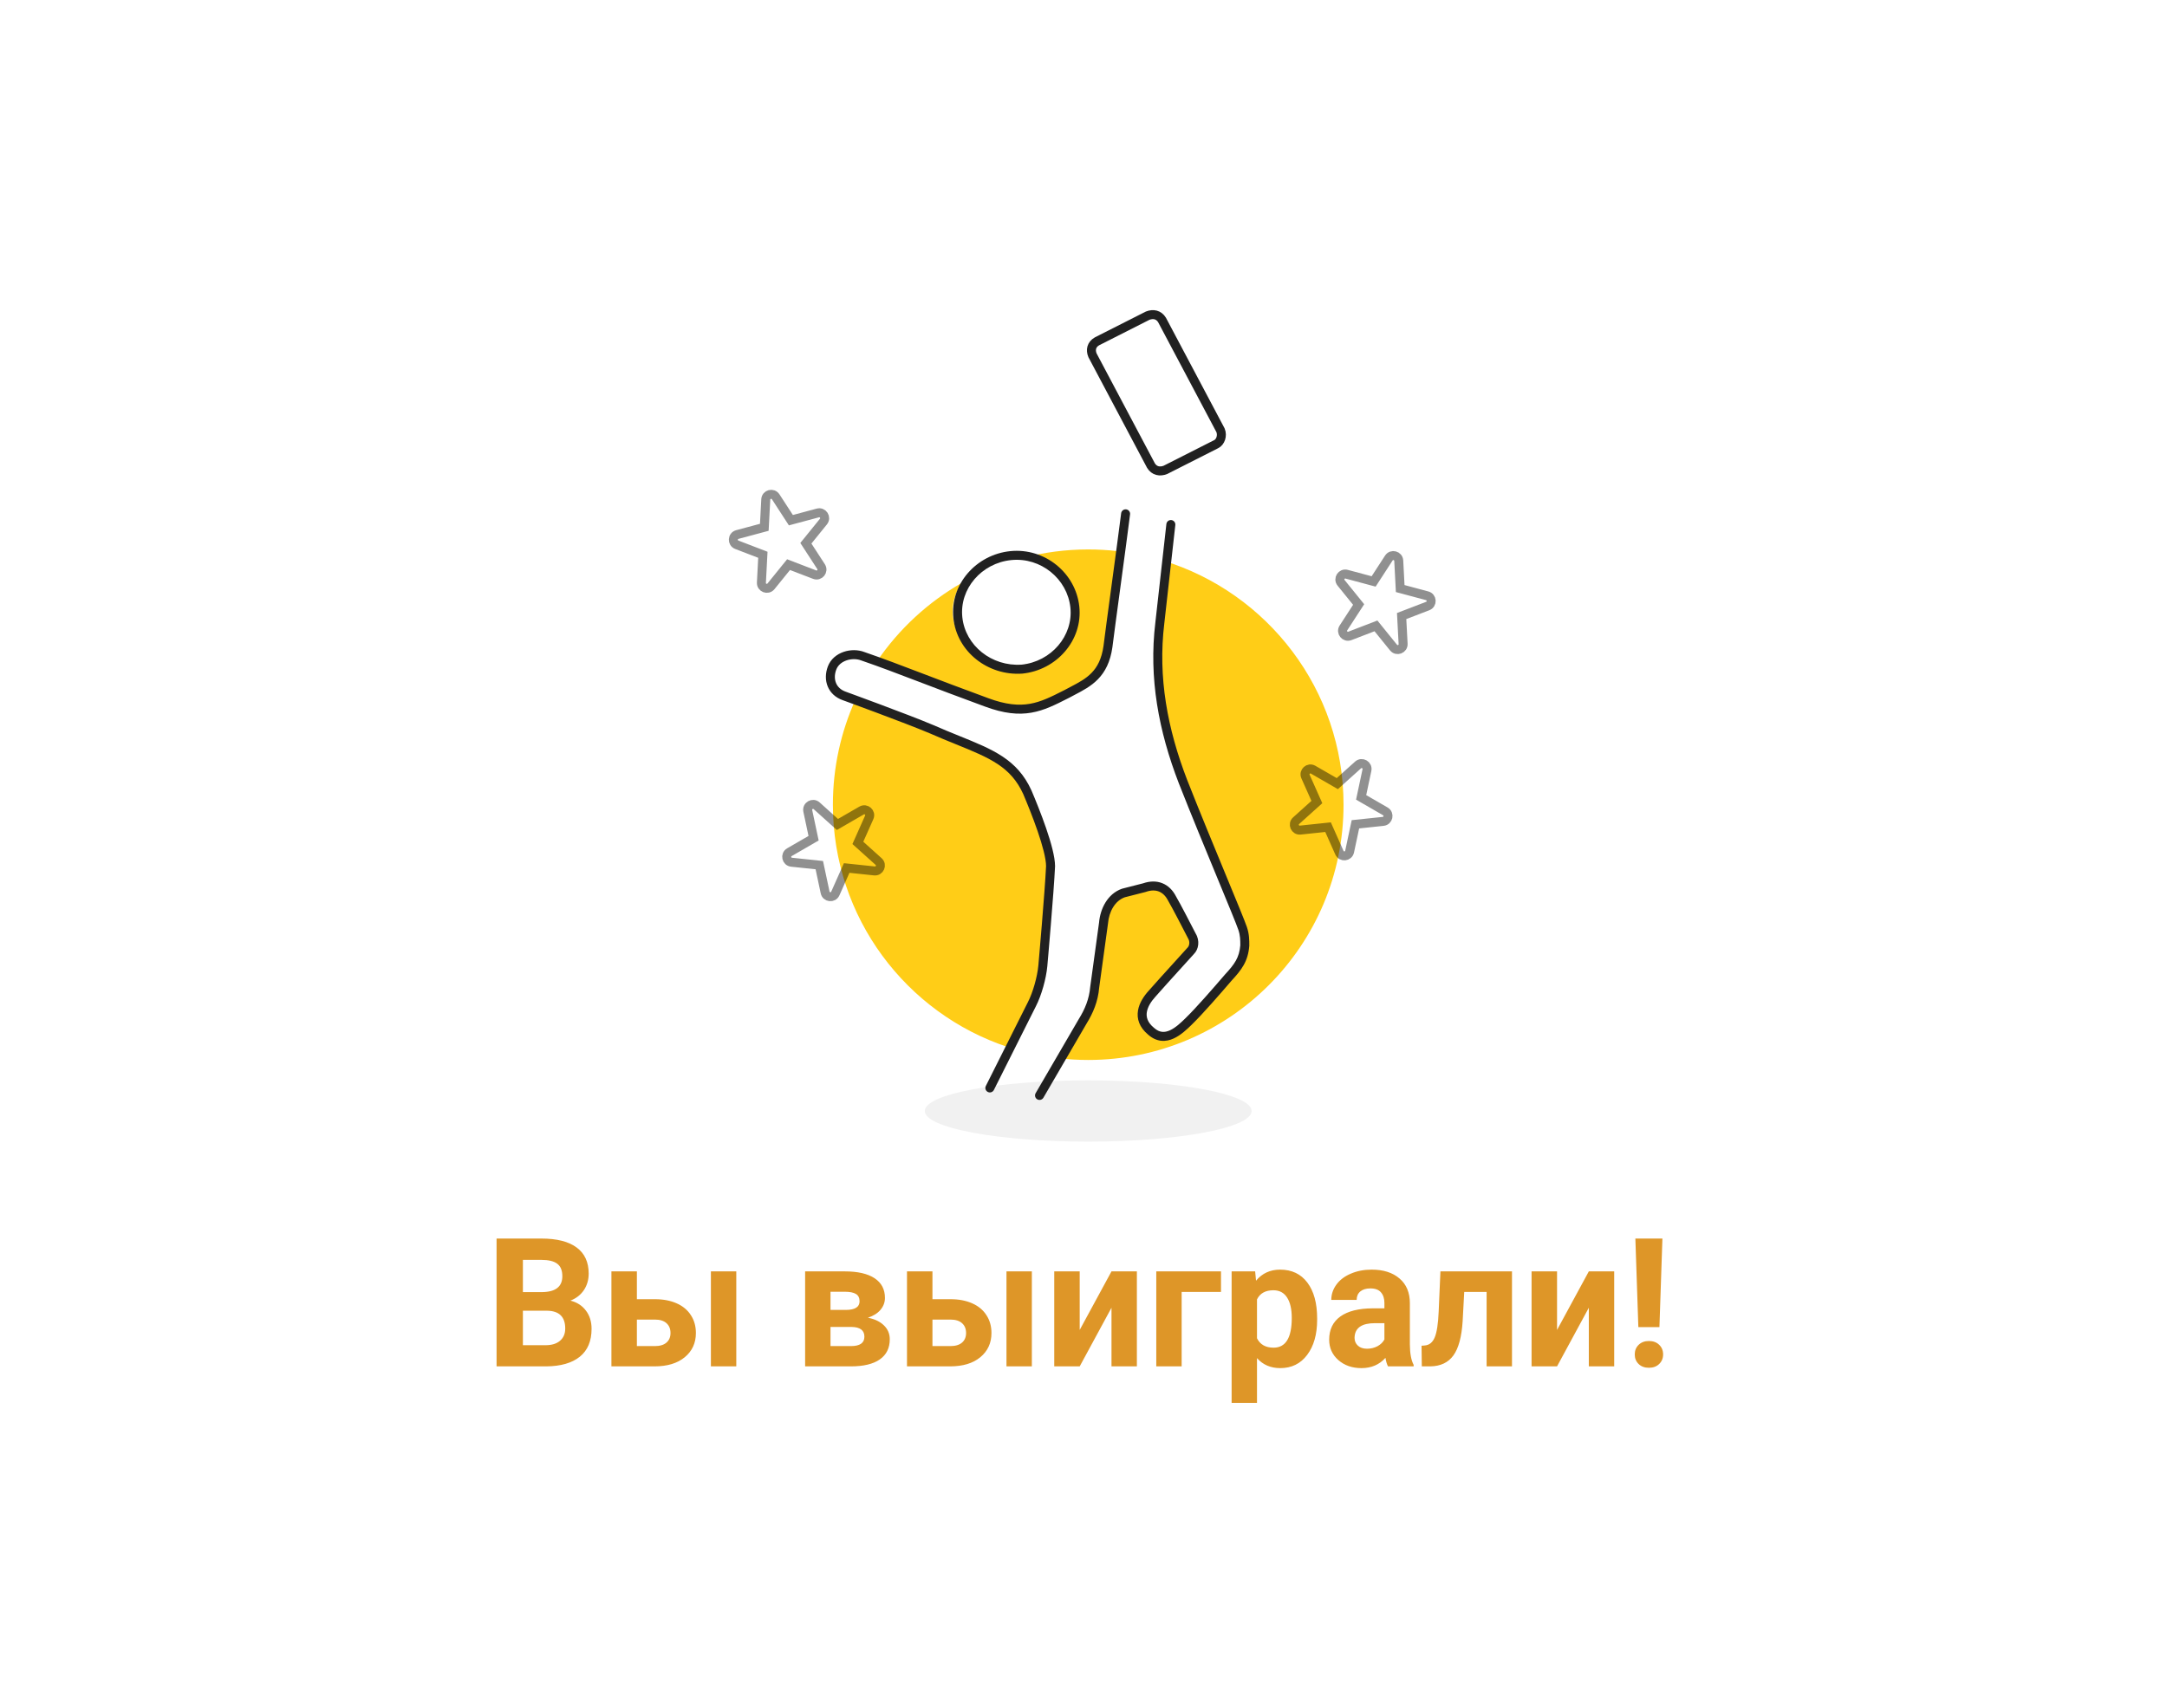 <svg width="241" height="190" viewBox="0 0 241 190" fill="none" xmlns="http://www.w3.org/2000/svg">
<path d="M55.225 152V137.781H60.205C61.93 137.781 63.239 138.113 64.131 138.777C65.023 139.435 65.469 140.402 65.469 141.678C65.469 142.374 65.29 142.99 64.932 143.523C64.574 144.051 64.076 144.438 63.438 144.686C64.167 144.868 64.74 145.236 65.156 145.789C65.579 146.342 65.791 147.02 65.791 147.82C65.791 149.188 65.355 150.223 64.482 150.926C63.61 151.629 62.367 151.987 60.752 152H55.225ZM58.154 145.809V149.646H60.664C61.354 149.646 61.891 149.484 62.275 149.158C62.666 148.826 62.861 148.37 62.861 147.791C62.861 146.489 62.188 145.828 60.84 145.809H58.154ZM58.154 143.738H60.322C61.8 143.712 62.539 143.123 62.539 141.971C62.539 141.326 62.35 140.864 61.973 140.584C61.602 140.298 61.012 140.154 60.205 140.154H58.154V143.738ZM70.83 144.529H72.852C73.763 144.529 74.564 144.682 75.254 144.988C75.944 145.294 76.471 145.734 76.836 146.307C77.207 146.873 77.393 147.534 77.393 148.289C77.393 149.402 76.979 150.301 76.152 150.984C75.332 151.661 74.212 152 72.793 152H67.998V141.434H70.83V144.529ZM81.885 152H79.062V141.434H81.885V152ZM70.83 146.795V149.744H72.832C73.392 149.744 73.822 149.614 74.121 149.354C74.421 149.093 74.57 148.738 74.57 148.289C74.57 147.833 74.424 147.472 74.131 147.205C73.838 146.932 73.405 146.795 72.832 146.795H70.83ZM89.541 152V141.434H93.955C95.394 141.434 96.497 141.688 97.266 142.195C98.034 142.703 98.418 143.432 98.418 144.383C98.418 144.871 98.255 145.311 97.93 145.701C97.611 146.085 97.142 146.382 96.523 146.59C97.279 146.733 97.871 147.016 98.301 147.439C98.737 147.856 98.955 148.37 98.955 148.982C98.955 149.965 98.584 150.714 97.842 151.229C97.106 151.743 96.035 152 94.629 152H89.541ZM92.363 147.615V149.744H94.639C95.635 149.744 96.133 149.396 96.133 148.699C96.133 147.99 95.658 147.628 94.707 147.615H92.363ZM92.363 145.721H94.111C95.101 145.708 95.596 145.389 95.596 144.764C95.596 144.38 95.459 144.106 95.186 143.943C94.919 143.781 94.508 143.699 93.955 143.699H92.363V145.721ZM103.701 144.529H105.723C106.634 144.529 107.435 144.682 108.125 144.988C108.815 145.294 109.342 145.734 109.707 146.307C110.078 146.873 110.264 147.534 110.264 148.289C110.264 149.402 109.85 150.301 109.023 150.984C108.203 151.661 107.083 152 105.664 152H100.869V141.434H103.701V144.529ZM114.756 152H111.934V141.434H114.756V152ZM103.701 146.795V149.744H105.703C106.263 149.744 106.693 149.614 106.992 149.354C107.292 149.093 107.441 148.738 107.441 148.289C107.441 147.833 107.295 147.472 107.002 147.205C106.709 146.932 106.276 146.795 105.703 146.795H103.701ZM123.613 141.434H126.436V152H123.613V145.477L120.078 152H117.246V141.434H120.078V147.947L123.613 141.434ZM135.791 143.719H131.416V152H128.594V141.434H135.791V143.719ZM146.484 146.814C146.484 148.442 146.113 149.747 145.371 150.73C144.635 151.707 143.639 152.195 142.383 152.195C141.315 152.195 140.452 151.824 139.795 151.082V156.062H136.973V141.434H139.59L139.688 142.469C140.371 141.648 141.263 141.238 142.363 141.238C143.665 141.238 144.678 141.72 145.4 142.684C146.123 143.647 146.484 144.975 146.484 146.668V146.814ZM143.662 146.609C143.662 145.626 143.486 144.868 143.135 144.334C142.79 143.8 142.285 143.533 141.621 143.533C140.736 143.533 140.127 143.872 139.795 144.549V148.875C140.14 149.572 140.755 149.92 141.641 149.92C142.988 149.92 143.662 148.816 143.662 146.609ZM154.365 152C154.235 151.746 154.141 151.43 154.082 151.053C153.398 151.814 152.51 152.195 151.416 152.195C150.381 152.195 149.521 151.896 148.838 151.297C148.161 150.698 147.822 149.943 147.822 149.031C147.822 147.911 148.236 147.052 149.062 146.453C149.896 145.854 151.097 145.551 152.666 145.545H153.965V144.939C153.965 144.451 153.838 144.061 153.584 143.768C153.337 143.475 152.943 143.328 152.402 143.328C151.927 143.328 151.553 143.442 151.279 143.67C151.012 143.898 150.879 144.21 150.879 144.607H148.057C148.057 143.995 148.245 143.429 148.623 142.908C149.001 142.387 149.535 141.98 150.225 141.688C150.915 141.388 151.689 141.238 152.549 141.238C153.851 141.238 154.883 141.567 155.645 142.225C156.413 142.876 156.797 143.794 156.797 144.979V149.559C156.803 150.561 156.943 151.32 157.217 151.834V152H154.365ZM152.031 150.037C152.448 150.037 152.832 149.946 153.184 149.764C153.535 149.575 153.796 149.324 153.965 149.012V147.195H152.91C151.497 147.195 150.745 147.684 150.654 148.66L150.645 148.826C150.645 149.178 150.768 149.467 151.016 149.695C151.263 149.923 151.602 150.037 152.031 150.037ZM168.154 141.434V152H165.332V143.719H162.842L162.666 146.98C162.555 148.719 162.214 149.985 161.641 150.779C161.068 151.574 160.215 151.98 159.082 152H158.125L158.096 149.705L158.447 149.676C158.955 149.637 159.326 149.337 159.561 148.777C159.795 148.217 159.941 147.264 160 145.916L160.195 141.434H168.154ZM176.699 141.434H179.521V152H176.699V145.477L173.164 152H170.332V141.434H173.164V147.947L176.699 141.434ZM184.551 147.635H182.207L181.875 137.781H184.883L184.551 147.635ZM183.379 149.178C183.854 149.178 184.235 149.318 184.521 149.598C184.814 149.878 184.961 150.236 184.961 150.672C184.961 151.102 184.814 151.456 184.521 151.736C184.235 152.016 183.854 152.156 183.379 152.156C182.91 152.156 182.529 152.016 182.236 151.736C181.95 151.456 181.807 151.102 181.807 150.672C181.807 150.242 181.95 149.887 182.236 149.607C182.529 149.321 182.91 149.178 183.379 149.178Z" fill="#DE9628"/>
<path d="M121.024 126.999C131.061 126.999 139.197 125.474 139.197 123.592C139.197 121.71 131.061 120.185 121.024 120.185C110.987 120.185 102.851 121.71 102.851 123.592C102.851 125.474 110.987 126.999 121.024 126.999Z" fill="black" fill-opacity="0.055"/>
<path fill-rule="evenodd" clip-rule="evenodd" d="M119.993 113.48L117.679 117.719C118.776 117.847 119.893 117.914 121.024 117.914C136.707 117.914 149.42 105.201 149.42 89.519C149.42 76.732 140.967 65.919 129.345 62.362L128.585 69.153C127.848 75.23 128.953 81.069 131.162 86.788C132.536 90.281 134.188 94.28 135.506 97.472C136.662 100.269 137.561 102.445 137.79 103.113C138.036 103.828 138.036 104.424 138.036 105.02C137.913 106.569 137.299 107.403 136.194 108.594C134.967 110.024 133.003 112.288 131.776 113.48C130.794 114.433 129.198 115.982 127.603 114.552C125.884 113.122 126.744 111.454 127.725 110.382C128.676 109.305 129.474 108.426 130.382 107.426L130.383 107.425C130.881 106.876 131.413 106.29 132.021 105.615C132.39 105.258 132.512 104.543 132.144 103.947C131.653 102.994 130.426 100.611 129.935 99.777C129.321 98.585 128.216 98.108 126.866 98.585L124.534 99.181C123.184 99.657 122.448 101.087 122.325 102.517L121.343 109.667C121.22 111.097 120.729 112.288 119.993 113.48ZM92.629 89.519C92.629 102.075 100.779 112.727 112.077 116.475L114.347 111.574C114.961 110.382 115.452 108.595 115.575 107.284C115.575 107.284 116.311 98.943 116.434 96.203C116.434 94.296 114.715 90.007 113.856 87.981C112.373 84.718 109.855 83.696 106.109 82.177C105.205 81.81 104.228 81.414 103.178 80.951C101.226 80.127 97.34 78.677 95.125 77.86C93.522 81.417 92.629 85.364 92.629 89.519ZM102.004 75.227C100.369 74.603 98.94 74.058 97.543 73.549C99.985 69.965 103.226 66.969 107.01 64.817C106.336 65.74 105.945 66.831 105.945 68C105.945 71.314 109.079 74 112.945 74C116.811 74 119.945 71.314 119.945 68C119.945 64.939 117.272 62.414 113.817 62.046C116.119 61.444 118.534 61.123 121.024 61.123C122.103 61.123 123.168 61.184 124.216 61.301C124.05 62.54 123.868 63.883 123.692 65.188C123.3 68.094 122.933 70.811 122.816 71.775C122.377 74.867 120.661 75.765 118.898 76.687C118.691 76.796 118.482 76.905 118.275 77.018L118.103 77.106C115.37 78.491 113.403 79.489 109.315 77.972C106.348 76.885 104.02 75.996 102.004 75.227V75.227Z" fill="#FFCD17"/>
<path d="M106.527 68.718L107.024 68.665L106.527 68.718ZM113.646 74.437L113.679 74.936C113.684 74.936 113.69 74.935 113.695 74.935L113.646 74.437ZM119.537 67.526L119.04 67.579L119.537 67.526ZM115.177 121.61C115.038 121.848 115.118 122.154 115.357 122.293C115.596 122.432 115.902 122.351 116.041 122.113L115.177 121.61ZM120.396 113.639L119.97 113.376L119.963 113.388L120.396 113.639ZM121.746 109.826L121.25 109.758C121.249 109.767 121.248 109.775 121.247 109.784L121.746 109.826ZM122.728 102.677L123.223 102.745C123.224 102.736 123.225 102.728 123.226 102.72L122.728 102.677ZM124.937 99.34L124.813 98.856C124.799 98.86 124.784 98.864 124.77 98.869L124.937 99.34ZM127.269 98.745L127.393 99.229C127.407 99.225 127.421 99.221 127.435 99.216L127.269 98.745ZM130.337 99.936L129.893 100.165C129.897 100.174 129.902 100.182 129.906 100.19L130.337 99.936ZM132.547 104.107L132.102 104.336C132.108 104.347 132.115 104.358 132.121 104.37L132.547 104.107ZM132.424 105.775L132.076 105.416C132.068 105.424 132.06 105.432 132.053 105.44L132.424 105.775ZM130.785 107.585L130.415 107.249L130.785 107.585ZM128.128 110.541L128.497 110.879L128.503 110.872L128.128 110.541ZM128.005 114.712L128.339 114.339C128.334 114.335 128.33 114.331 128.325 114.327L128.005 114.712ZM132.178 113.639L132.527 113.998L132.178 113.639ZM136.597 108.754L136.23 108.414C136.226 108.419 136.222 108.423 136.218 108.428L136.597 108.754ZM138.438 105.179L138.937 105.219C138.938 105.205 138.938 105.192 138.938 105.179H138.438ZM138.193 103.273L137.72 103.435L138.193 103.273ZM135.909 97.631L136.371 97.44L135.909 97.631ZM131.565 86.948L131.098 87.128L131.099 87.131L131.565 86.948ZM128.987 69.313L129.484 69.373V69.368L128.987 69.313ZM130.712 58.406C130.742 58.132 130.545 57.884 130.27 57.853C129.996 57.823 129.748 58.02 129.718 58.295L130.712 58.406ZM114.75 111.734L114.305 111.505L114.303 111.509L114.75 111.734ZM115.977 107.444L116.475 107.491V107.488L115.977 107.444ZM116.837 96.362L117.336 96.385C117.336 96.377 117.337 96.37 117.337 96.362H116.837ZM114.259 88.141L114.719 87.945L114.714 87.934L114.259 88.141ZM106.512 82.337L106.324 82.8L106.512 82.337ZM103.581 81.11L103.783 80.653L103.775 80.65L103.581 81.11ZM93.884 77.416L94.055 76.947L94.051 76.945L93.884 77.416ZM95.971 73.008L95.79 73.474C95.796 73.476 95.802 73.478 95.808 73.48L95.971 73.008ZM102.406 75.387L102.585 74.919L102.406 75.387ZM109.718 78.131L109.892 77.663L109.89 77.662L109.718 78.131ZM118.505 77.265L118.731 77.711L118.505 77.265ZM118.678 77.178L118.904 77.624C118.908 77.622 118.913 77.619 118.917 77.617L118.678 77.178ZM119.301 76.847L119.069 76.404L119.301 76.847ZM123.219 71.935L123.714 72.005L123.715 71.995L123.219 71.935ZM124.095 65.348L124.591 65.415L124.095 65.348ZM125.679 57.221C125.713 56.947 125.518 56.697 125.244 56.663C124.97 56.63 124.72 56.824 124.687 57.098L125.679 57.221ZM109.639 120.804C109.515 121.05 109.615 121.351 109.862 121.475C110.108 121.599 110.409 121.499 110.533 121.252L109.639 120.804ZM107.024 68.665C106.688 65.51 109.159 62.636 112.468 62.304L112.368 61.309C108.559 61.692 105.629 65.014 106.029 68.771L107.024 68.665ZM113.612 73.938C110.297 74.16 107.361 71.83 107.024 68.665L106.029 68.771C106.429 72.516 109.876 75.191 113.679 74.936L113.612 73.938ZM119.04 67.579C119.376 70.734 116.905 73.607 113.596 73.94L113.695 74.935C117.505 74.552 120.434 71.23 120.034 67.473L119.04 67.579ZM112.468 62.304C115.756 61.974 118.701 64.399 119.04 67.579L120.034 67.473C119.637 63.742 116.199 60.924 112.368 61.309L112.468 62.304ZM116.041 122.113L120.828 113.891L119.963 113.388L115.177 121.61L116.041 122.113ZM120.821 113.902C121.586 112.664 122.113 111.398 122.244 109.869L121.247 109.784C121.133 111.114 120.678 112.231 119.97 113.376L120.821 113.902ZM122.241 109.894L123.223 102.745L122.232 102.609L121.25 109.758L122.241 109.894ZM123.226 102.72C123.339 101.396 124.01 100.198 125.103 99.812L124.77 98.869C123.163 99.436 122.361 101.098 122.229 102.634L123.226 102.72ZM125.061 99.825L127.393 99.229L127.145 98.26L124.813 98.856L125.061 99.825ZM127.435 99.216C128.019 99.01 128.505 99.024 128.894 99.179C129.283 99.335 129.63 99.655 129.893 100.165L130.782 99.707C130.431 99.026 129.919 98.512 129.265 98.251C128.61 97.989 127.869 98.003 127.102 98.273L127.435 99.216ZM129.906 100.19C130.388 101.008 131.607 103.374 132.102 104.336L132.991 103.878C132.505 102.933 131.268 100.532 130.768 99.683L129.906 100.19ZM132.121 104.37C132.376 104.781 132.263 105.234 132.076 105.416L132.772 106.134C133.321 105.601 133.454 104.624 132.972 103.844L132.121 104.37ZM132.053 105.44C131.445 106.115 130.913 106.7 130.415 107.249L131.155 107.921C131.654 107.372 132.186 106.786 132.795 106.11L132.053 105.44ZM130.415 107.249C129.507 108.249 128.707 109.13 127.753 110.21L128.503 110.872C129.451 109.798 130.247 108.922 131.155 107.921L130.415 107.249ZM127.759 110.204C127.242 110.769 126.707 111.541 126.561 112.409C126.407 113.327 126.699 114.275 127.686 115.096L128.325 114.327C127.593 113.718 127.456 113.117 127.547 112.575C127.647 111.984 128.033 111.386 128.497 110.879L127.759 110.204ZM127.672 115.084C128.139 115.502 128.633 115.725 129.14 115.779C129.641 115.831 130.112 115.714 130.529 115.524C131.343 115.154 132.049 114.462 132.527 113.998L131.83 113.281C131.326 113.77 130.743 114.329 130.115 114.614C129.811 114.752 129.522 114.813 129.245 114.784C128.973 114.756 128.67 114.636 128.339 114.339L127.672 115.084ZM132.527 113.998C133.774 112.787 135.754 110.504 136.976 109.08L136.218 108.428C134.986 109.863 133.038 112.108 131.83 113.281L132.527 113.998ZM136.964 109.094C137.519 108.494 137.985 107.951 138.323 107.344C138.667 106.725 138.87 106.058 138.937 105.219L137.94 105.14C137.884 105.849 137.718 106.374 137.449 106.857C137.173 107.352 136.779 107.822 136.23 108.414L136.964 109.094ZM138.938 105.179C138.938 104.583 138.941 103.912 138.666 103.11L137.72 103.435C137.936 104.063 137.938 104.584 137.938 105.179H138.938ZM138.666 103.11C138.43 102.423 137.521 100.225 136.371 97.44L135.447 97.822C136.608 100.632 137.497 102.786 137.72 103.435L138.666 103.11ZM136.371 97.44C135.052 94.248 133.402 90.253 132.03 86.765L131.099 87.131C132.475 90.628 134.129 94.632 135.447 97.822L136.371 97.44ZM132.031 86.768C129.843 81.103 128.76 75.349 129.484 69.373L128.491 69.253C127.742 75.431 128.868 81.354 131.098 87.128L132.031 86.768ZM129.484 69.368L130.712 58.406L129.718 58.295L128.49 69.257L129.484 69.368ZM115.195 111.963C115.84 110.709 116.347 108.859 116.475 107.491L115.48 107.397C115.362 108.651 114.887 110.375 114.305 111.505L115.195 111.963ZM115.977 107.444C116.475 107.488 116.475 107.488 116.475 107.488C116.476 107.487 116.476 107.487 116.476 107.486C116.476 107.485 116.476 107.484 116.476 107.482C116.476 107.478 116.477 107.472 116.478 107.464C116.479 107.448 116.481 107.424 116.484 107.393C116.489 107.332 116.497 107.24 116.507 107.124C116.528 106.89 116.557 106.553 116.593 106.141C116.664 105.315 116.759 104.187 116.859 102.972C117.059 100.547 117.274 97.766 117.336 96.385L116.337 96.34C116.276 97.699 116.062 100.459 115.863 102.89C115.763 104.103 115.667 105.231 115.596 106.055C115.561 106.467 115.532 106.803 115.511 107.037C115.501 107.153 115.493 107.244 115.488 107.306C115.485 107.337 115.483 107.36 115.481 107.376C115.481 107.384 115.48 107.39 115.48 107.394C115.48 107.396 115.48 107.397 115.479 107.398C115.479 107.399 115.479 107.399 115.479 107.4C115.479 107.4 115.479 107.4 115.977 107.444ZM117.337 96.362C117.337 95.313 116.877 93.688 116.343 92.134C115.8 90.554 115.151 88.963 114.719 87.945L113.799 88.336C114.226 89.344 114.866 90.91 115.397 92.458C115.937 94.032 116.337 95.505 116.337 96.362H117.337ZM114.714 87.934C113.138 84.464 110.42 83.382 106.7 81.873L106.324 82.8C110.096 84.33 112.415 85.291 113.804 88.347L114.714 87.934ZM106.7 81.873C105.795 81.506 104.825 81.113 103.783 80.653L103.379 81.568C104.437 82.035 105.42 82.433 106.324 82.8L106.7 81.873ZM103.775 80.65C102.353 80.049 99.919 79.122 97.849 78.348C96.812 77.96 95.864 77.61 95.175 77.357C94.83 77.23 94.551 77.127 94.357 77.057C94.26 77.021 94.185 76.994 94.134 76.975C94.108 76.966 94.089 76.959 94.075 76.954C94.069 76.951 94.064 76.95 94.06 76.948C94.059 76.948 94.058 76.947 94.057 76.947C94.056 76.947 94.056 76.947 94.056 76.947C94.056 76.947 94.056 76.947 94.055 76.947C94.055 76.947 94.055 76.947 93.884 77.416C93.713 77.886 93.713 77.886 93.713 77.886C93.713 77.886 93.713 77.886 93.714 77.886C93.714 77.886 93.714 77.886 93.715 77.887C93.715 77.887 93.717 77.887 93.718 77.888C93.722 77.889 93.726 77.891 93.733 77.893C93.746 77.898 93.765 77.905 93.791 77.915C93.842 77.933 93.917 77.96 94.013 77.996C94.207 78.067 94.486 78.169 94.83 78.295C95.518 78.548 96.464 78.898 97.499 79.285C99.571 80.06 101.986 80.98 103.386 81.571L103.775 80.65ZM94.051 76.945C93.5 76.751 93.152 76.4 92.98 75.987C92.806 75.57 92.795 75.047 93.002 74.494L92.066 74.143C91.782 74.9 91.772 75.689 92.057 76.373C92.346 77.063 92.918 77.606 93.718 77.888L94.051 76.945ZM93.002 74.494C93.184 74.008 93.602 73.651 94.14 73.465C94.681 73.278 95.295 73.281 95.79 73.474L96.152 72.541C95.419 72.257 94.56 72.261 93.813 72.52C93.062 72.781 92.375 73.318 92.066 74.143L93.002 74.494ZM95.808 73.48C97.869 74.19 99.822 74.935 102.228 75.854L102.585 74.919C100.181 74.002 98.213 73.251 96.134 72.535L95.808 73.48ZM102.228 75.854C104.245 76.623 106.576 77.513 109.546 78.601L109.89 77.662C106.927 76.576 104.601 75.689 102.585 74.919L102.228 75.854ZM109.544 78.6C111.65 79.382 113.255 79.531 114.705 79.279C116.136 79.031 117.378 78.398 118.731 77.711L118.279 76.82C116.9 77.519 115.792 78.076 114.535 78.294C113.296 78.509 111.873 78.398 109.892 77.663L109.544 78.6ZM118.731 77.711C118.789 77.682 118.846 77.653 118.904 77.624L118.452 76.732C118.394 76.761 118.336 76.79 118.279 76.82L118.731 77.711ZM118.917 77.617C119.12 77.506 119.325 77.399 119.533 77.29L119.069 76.404C118.862 76.512 118.65 76.624 118.438 76.739L118.917 77.617ZM119.533 77.29C120.403 76.835 121.346 76.345 122.115 75.552C122.901 74.742 123.481 73.644 123.714 72.005L122.724 71.865C122.518 73.318 122.02 74.214 121.397 74.856C120.758 75.515 119.962 75.937 119.069 76.404L119.533 77.29ZM123.715 71.995C123.832 71.036 124.198 68.323 124.591 65.415L123.6 65.281C123.208 68.183 122.84 70.907 122.723 71.875L123.715 71.995ZM124.591 65.415C125.022 62.217 125.486 58.786 125.679 57.221L124.687 57.098C124.494 58.656 124.032 62.079 123.6 65.281L124.591 65.415ZM110.533 121.252L115.197 111.958L114.303 111.509L109.639 120.804L110.533 121.252Z" fill="#212121"/>
<path d="M135.248 49.414L129.602 52.274C128.988 52.512 128.374 52.393 128.006 51.797L121.501 39.524C121.255 38.928 121.378 38.332 121.992 37.975L127.638 35.115C128.251 34.877 128.865 34.996 129.233 35.592L135.738 47.865C135.984 48.461 135.738 49.176 135.248 49.414Z" stroke="#212121"/>
<path d="M89.837 90.211C89.716 89.642 90.393 89.251 90.825 89.64L93.132 91.717L95.821 90.165C96.324 89.874 96.906 90.398 96.669 90.929L95.406 93.765L97.714 95.842C98.145 96.231 97.827 96.946 97.249 96.885L94.162 96.56L92.899 99.397C92.663 99.928 91.885 99.846 91.764 99.277L91.118 96.241L88.031 95.916C87.453 95.855 87.29 95.09 87.794 94.8L90.482 93.247L89.837 90.211Z" stroke="black" stroke-opacity="0.435"/>
<path d="M85.164 55.559C85.194 54.978 85.95 54.776 86.266 55.263L87.957 57.867L90.956 57.063C91.517 56.913 91.943 57.569 91.578 58.021L89.624 60.434L91.315 63.037C91.631 63.525 91.139 64.132 90.596 63.924L87.698 62.812L85.744 65.224C85.378 65.676 84.648 65.396 84.679 64.815L84.841 61.715L81.943 60.602C81.4 60.394 81.441 59.613 82.002 59.463L85.001 58.659L85.164 55.559Z" stroke="black" stroke-opacity="0.435"/>
<path d="M154.457 62.078C154.774 61.59 155.529 61.793 155.56 62.373L155.722 65.474L158.721 66.277C159.282 66.428 159.323 67.209 158.781 67.417L155.882 68.53L156.045 71.63C156.075 72.21 155.345 72.491 154.979 72.039L153.026 69.626L150.127 70.739C149.584 70.947 149.092 70.339 149.409 69.852L151.1 67.248L149.146 64.835C148.78 64.384 149.206 63.728 149.768 63.878L152.766 64.682L154.457 62.078Z" stroke="black" stroke-opacity="0.435"/>
<path d="M151.034 85.097C151.466 84.708 152.143 85.099 152.022 85.667L151.377 88.704L154.066 90.257C154.569 90.547 154.406 91.312 153.828 91.373L150.741 91.697L150.095 94.734C149.974 95.303 149.197 95.385 148.96 94.854L147.697 92.017L144.61 92.342C144.032 92.403 143.714 91.688 144.146 91.299L146.453 89.222L145.19 86.386C144.954 85.855 145.535 85.331 146.038 85.622L148.727 87.174L151.034 85.097Z" stroke="black" stroke-opacity="0.435"/>
</svg>
